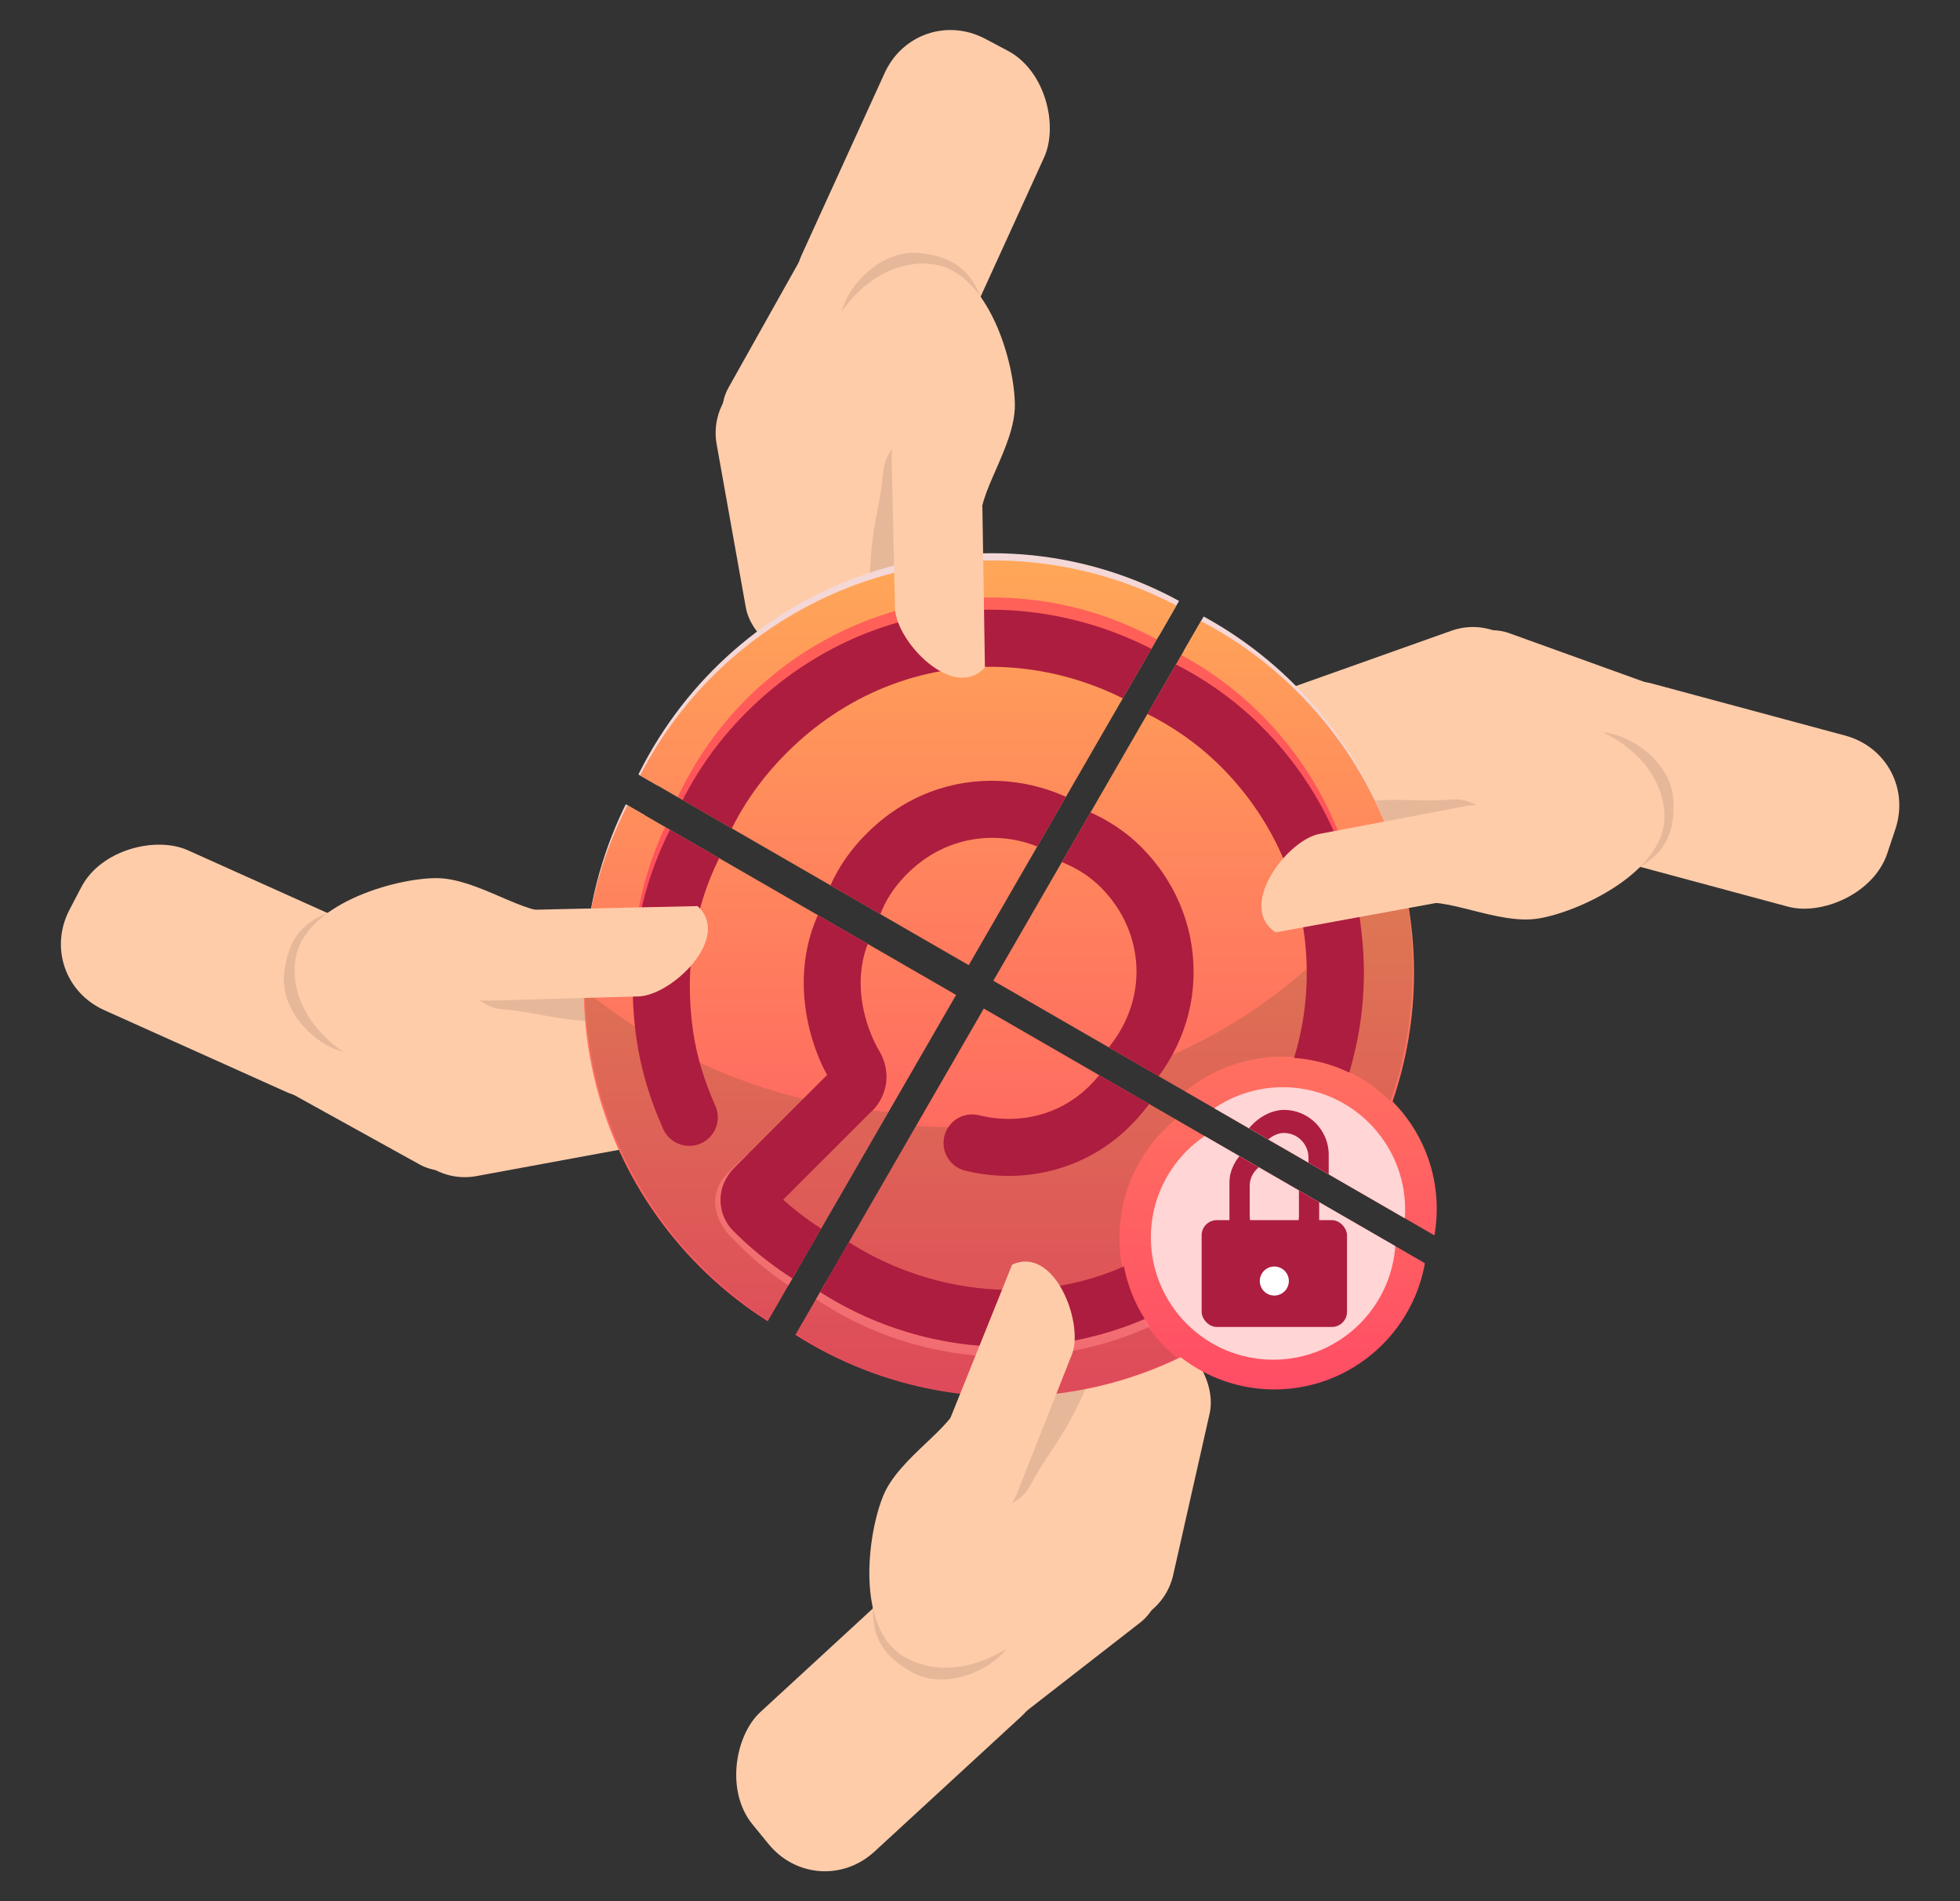 <?xml version="1.0" encoding="UTF-8" standalone="no"?>
<!-- Created with Inkscape (http://www.inkscape.org/) -->

<svg
   xmlns:dc="http://purl.org/dc/elements/1.1/"
   xmlns:cc="http://creativecommons.org/ns#"
   xmlns:rdf="http://www.w3.org/1999/02/22-rdf-syntax-ns#"
   xmlns:svg="http://www.w3.org/2000/svg"
   xmlns="http://www.w3.org/2000/svg"
   xmlns:xlink="http://www.w3.org/1999/xlink"
   xmlns:sodipodi="http://sodipodi.sourceforge.net/DTD/sodipodi-0.dtd"
   xmlns:inkscape="http://www.inkscape.org/namespaces/inkscape"
   width="324.079"
   height="314.394"
   viewBox="0 0 303.824 294.744"
   id="svg16845"
   version="1.1"
   inkscape:version="0.92+devel unknown"
   sodipodi:docname="contribute.svg"
   inkscape:export-xdpi="300.00201"
   inkscape:export-ydpi="300.00201">
  <rect x="0" y="0" width="303.824" height="294.744" fill="#333333" stroke="none"/>
  <defs
     id="defs16847">
    <linearGradient
       x1="348.174"
       y1="-266.701"
       x2="348.174"
       y2="-594.351"
       id="SVGID_1_-9"
       gradientUnits="userSpaceOnUse"
       gradientTransform="matrix(1.025,0,0,-1.025,21.06,-5.433)"
       xlink:href="#linearGradient5108">
      <stop
         id="stop8-7"
         style="stop-color:#ffa758;stop-opacity:1"
         offset="0" />
      <stop
         id="stop10-8"
         style="stop-color:#ff4c65;stop-opacity:1"
         offset="1" />
    </linearGradient>
    <linearGradient
       gradientTransform="matrix(1,0,0,-1,-168,-249)"
       gradientUnits="userSpaceOnUse"
       id="linearGradient5108"
       y2="-594.351"
       x2="348.174"
       y1="-266.701"
       x1="348.174">
      <stop
         offset="0"
         style="stop-color:#ffcccb;stop-opacity:1"
         id="stop5110" />
      <stop
         offset="1"
         style="stop-color:#ff4e4f;stop-opacity:1"
         id="stop5112" />
    </linearGradient>
    <linearGradient
       inkscape:collect="always"
       xlink:href="#SVGID_1_-9"
       id="linearGradient18926"
       gradientUnits="userSpaceOnUse"
       gradientTransform="matrix(1.025,0,0,-1.025,21.06,-5.433)"
       x1="348.174"
       y1="-266.701"
       x2="348.174"
       y2="-594.351" />
    <linearGradient
       inkscape:collect="always"
       xlink:href="#SVGID_1_-9"
       id="linearGradient19020"
       gradientUnits="userSpaceOnUse"
       gradientTransform="matrix(1.025,0,0,-1.025,21.06,-5.433)"
       x1="348.174"
       y1="-266.701"
       x2="348.174"
       y2="-594.351" />
    <linearGradient
       inkscape:collect="always"
       xlink:href="#SVGID_1_-9"
       id="linearGradient19114"
       gradientUnits="userSpaceOnUse"
       gradientTransform="matrix(1.025,0,0,-1.025,21.06,-5.433)"
       x1="348.174"
       y1="-266.701"
       x2="348.174"
       y2="-594.351" />
    <clipPath
       clipPathUnits="userSpaceOnUse"
       id="clipPath19116">
      <rect
         style="opacity:0.5;fill:#0000ff;fill-rule:evenodd;stroke:none;stroke-width:1px;stroke-linecap:butt;stroke-linejoin:miter;stroke-opacity:1"
         id="rect19118"
         width="304.056"
         height="266.68"
         x="533.642"
         y="-67.708"
         transform="rotate(30)" />
    </clipPath>
    <clipPath
       clipPathUnits="userSpaceOnUse"
       id="clipPath19120">
      <rect
         style="opacity:0.5;fill:#0000ff;fill-rule:evenodd;stroke:none;stroke-width:1px;stroke-linecap:butt;stroke-linejoin:miter;stroke-opacity:1"
         id="rect19122"
         width="304.056"
         height="266.68"
         x="229.839"
         y="198.972"
         inkscape:transform-center-x="-360.81947"
         inkscape:transform-center-y="211.44866"
         transform="rotate(30)" />
    </clipPath>
    <clipPath
       clipPathUnits="userSpaceOnUse"
       id="clipPath19124">
      <rect
         style="opacity:0.5;fill:#0000ff;fill-rule:evenodd;stroke:none;stroke-width:1px;stroke-linecap:butt;stroke-linejoin:miter;stroke-opacity:1"
         id="rect19126"
         width="304.056"
         height="266.68"
         x="533.642"
         y="198.972"
         transform="rotate(30)" />
    </clipPath>
    <clipPath
       clipPathUnits="userSpaceOnUse"
       id="clipPath19128">
      <rect
         style="opacity:0.5;fill:#0000ff;fill-rule:evenodd;stroke:none;stroke-width:1px;stroke-linecap:butt;stroke-linejoin:miter;stroke-opacity:1"
         id="rect19130"
         width="304.056"
         height="266.68"
         x="229.839"
         y="-67.708"
         inkscape:transform-center-x="-360.81947"
         inkscape:transform-center-y="211.44866"
         transform="rotate(30)" />
    </clipPath>
    <linearGradient
       inkscape:collect="always"
       xlink:href="#SVGID_1_-9"
       id="linearGradient19132"
       gradientUnits="userSpaceOnUse"
       gradientTransform="matrix(1.025,0,0,-1.025,21.06,-5.433)"
       x1="348.174"
       y1="-266.701"
       x2="348.174"
       y2="-594.351" />
  </defs>
  <sodipodi:namedview
     id="base"
     pagecolor="#ffffff"
     bordercolor="#666666"
     borderopacity="1.0"
     inkscape:pageopacity="0.0"
     inkscape:pageshadow="2"
     inkscape:zoom="1.979899"
     inkscape:cx="83.519454"
     inkscape:cy="152.44234"
     inkscape:document-units="px"
     inkscape:current-layer="layer1"
     showgrid="false"
     inkscape:window-width="1916"
     inkscape:window-height="1029"
     inkscape:window-x="1920"
     inkscape:window-y="24"
     inkscape:window-maximized="0"
     units="px"
     inkscape:document-rotation="0"
     fit-margin-left="10"
     fit-margin-right="10"
     fit-margin-top="5"
     fit-margin-bottom="5" />
  <g
     inkscape:label="Layer 1"
     inkscape:groupmode="layer"
     id="layer1"
     transform="translate(27.601,-780.813)">
    <g
       id="g19344"
       transform="matrix(0.366,0,0,0.366,-10.007,772.503)">
      <rect
         transform="matrix(0.983,0.183,-0.597,0.802,0,0)"
         ry="15.887"
         y="178.122"
         x="431.356"
         height="72.815"
         width="51.797"
         id="rect19172-9-7"
         style="fill:#ffccaa;fill-opacity:1;fill-rule:evenodd;stroke:none;stroke-width:1px;stroke-linecap:butt;stroke-linejoin:miter;stroke-opacity:1" />
      <rect
         transform="rotate(-10.129)"
         ry="27.169"
         y="225.339"
         x="214.388"
         height="124.523"
         width="54.337"
         id="rect19172"
         style="fill:#ffccaa;fill-opacity:1;fill-rule:evenodd;stroke:none;stroke-width:1px;stroke-linecap:butt;stroke-linejoin:miter;stroke-opacity:1" />
      <rect
         transform="rotate(29.275)"
         ry="27.169"
         y="-61.656"
         x="318.601"
         height="124.523"
         width="54.337"
         id="rect19172-9"
         style="fill:#ffccaa;fill-opacity:1;fill-rule:evenodd;stroke:none;stroke-width:1px;stroke-linecap:butt;stroke-linejoin:miter;stroke-opacity:1" />
      <rect
         transform="matrix(0.884,0.468,-0.415,0.91,0,0)"
         ry="32.802"
         y="-138.371"
         x="319.897"
         height="150.34"
         width="76.395"
         id="rect19172-9-1"
         style="fill:#ffccaa;fill-opacity:1;fill-rule:evenodd;stroke:none;stroke-width:1px;stroke-linecap:butt;stroke-linejoin:miter;stroke-opacity:1" />
      <path
         sodipodi:nodetypes="cscc"
         inkscape:connector-curvature="0"
         id="path19189-4"
         d="m 307.53,160.085 c 0.266,-14.169 16.87,-32.222 34.212,-30.199 26.412,3.081 24.624,20.908 33.929,40.066 z"
         style="opacity:1;fill:#e6b899;fill-opacity:1;stroke:none;stroke-width:12;stroke-linecap:round;stroke-linejoin:round;stroke-miterlimit:4;stroke-dasharray:none;stroke-dashoffset:16;stroke-opacity:1" />
      <path
         transform="rotate(7.59)"
         sodipodi:nodetypes="zssssz"
         inkscape:connector-curvature="0"
         id="path19189"
         d="m 404.084,142.255 c 2.337,17.535 -11.36,39.932 -7.536,51.495 3.54,10.702 -24.154,10.034 -34.721,10.034 -23.989,0 -43.437,-26.005 -43.437,-58.084 0,-32.079 19.447,-58.084 43.437,-58.084 23.989,-10e-7 39.92,37.103 42.257,54.638 z"
         style="opacity:1;fill:#ffccaa;fill-opacity:1;stroke:none;stroke-width:12;stroke-linecap:round;stroke-linejoin:round;stroke-miterlimit:4;stroke-dasharray:none;stroke-dashoffset:16;stroke-opacity:1" />
      <path
         sodipodi:nodetypes="sssssssss"
         inkscape:connector-curvature="0"
         id="rect19155-1"
         d="m 345.65,206.762 3.955,0.557 c 9.957,1.402 17.231,10.592 16.31,20.605 l -5.946,64.628 c -0.921,10.013 -9.679,16.945 -19.636,15.543 l -3.955,-0.557 c -9.957,-1.402 -16.218,-10.55 -16.31,-20.605 -0.392,-42.976 3.964,-43.085 5.946,-64.628 0.921,-10.013 9.679,-16.945 19.636,-15.543 z"
         style="opacity:0.1;fill:#000000;fill-rule:evenodd;stroke:none;stroke-width:1px;stroke-linecap:butt;stroke-linejoin:miter;stroke-opacity:1" />
    </g>
    <g
       id="g18782"
       clip-path="url(#clipPath19128)"
       transform="matrix(0.366,0,0,0.366,-10.25,769.672)">
      <g
         id="g18764">
        <path
           inkscape:connector-curvature="0"
           d="m 372.678,264.764 c -92.399,0 -167.323,75.927 -167.323,169.575 0,3.204 0.298,6.327 0.482,9.485 4.875,-89.204 77.6,-160.085 166.839,-160.085 89.246,0 161.958,70.879 166.852,160.085 0.161,-3.158 0.463,-6.281 0.463,-9.485 -0.009,-93.644 -74.913,-169.575 -167.314,-169.575 z"
           id="path5"
           style="fill:#f4d7d7;fill-opacity:1" />
        <path
           inkscape:connector-curvature="0"
           d="m 531.75,490.269 c 5.885,-17.113 9.086,-35.475 9.086,-54.589 0,-92.704 -75.152,-167.852 -167.857,-167.852 -92.703,0 -167.853,75.149 -167.853,167.852 0,92.706 75.15,167.853 167.853,167.853 26.195,0 50.984,-6.002 73.078,-16.704 10.966,8.538 24.736,13.643 39.677,13.643 35.696,0 64.733,-29.034 64.733,-64.729 -0.001,-17.71 -7.154,-33.777 -18.717,-45.474 z"
           id="path12"
           style="fill:url(#linearGradient19132);fill-opacity:1" />
        <path
           inkscape:connector-curvature="0"
           d="m 420.11,536.275 c 0,-35.891 29.09,-64.982 64.978,-64.982 17.846,0 34.008,7.194 45.751,18.841 6.11,-17.613 9.448,-36.556 9.448,-56.289 0,-15.379 -2.036,-30.292 -5.824,-44.453 -31.756,47.404 -80.324,82.603 -139.27,95.127 -69.01,14.65 -137.65,-4.869 -189.678,-47.426 1.708,92.199 75.979,166.42 167.368,166.42 25.699,0 50.043,-5.873 71.801,-16.365 -14.968,-11.906 -24.574,-30.262 -24.574,-50.874 z"
           id="path28"
           style="opacity:0.15;fill:#22421f" />
        <g
           id="g14"
           style="opacity:0.4;fill:#ff0058;fill-opacity:1"
           transform="matrix(1.025,0,0,1.025,193.191,249.69)">
          <path
             inkscape:connector-curvature="0"
             d="m 174.905,41.522 c 77.312,0 140.242,61.345 142.851,138.025 0.03,-1.201 0.128,-2.381 0.128,-3.585 0,-78.967 -63.992,-142.977 -142.979,-142.977 -78.952,0 -142.981,64.015 -142.981,142.977 0,1.433 0.073,2.851 0.107,4.26 2.266,-76.977 65.351,-138.7 142.874,-138.7 z"
             id="path16"
             style="fill:#ff0058;fill-opacity:1" />
        </g>
        <path
           inkscape:connector-curvature="0"
           d="m 485.246,587.88 c -28.577,0 -51.824,-23.251 -51.824,-51.826 0,-28.581 23.25,-51.831 51.824,-51.831 28.58,0 51.827,23.254 51.827,51.831 -0.003,28.575 -23.248,51.826 -51.827,51.826 z"
           id="path18"
           style="fill:#ffd5d5" />
        <path
           inkscape:connector-curvature="0"
           d="m 430.206,569.745 c -0.66,-0.84 -1.334,-1.822 -1.943,-2.951 -17.244,7.154 -35.449,11.167 -55.285,11.167 -40.184,0 -76.568,-16.204 -102.997,-42.422 -5.42,-6.125 5.474,-29.596 5.474,-29.596 0,0 -9.585,8.164 -12.096,12.253 -4.775,7.809 -2.222,15.761 2.71,21.969 26.736,29.101 64.269,46.526 106.912,46.526 20.923,0 40.817,-4.39 58.817,-12.299 0.382,-0.169 0.757,-0.329 1.133,-0.497 -0.957,-1.351 -1.871,-2.727 -2.725,-4.15 z"
           id="path20"
           style="opacity:0.6;fill:#ff8080" />
        <g
           id="g22"
           transform="matrix(1.025,0,0,1.025,193.191,249.69)"
           style="fill:#ad1d3f;fill-opacity:1">
          <path
             inkscape:connector-curvature="0"
             d="m 56.885,200.044 c -3.29,-22.62 -3.349,-66.079 33.432,-102.844 24.014,-24.018 55.344,-36.613 88.218,-35.478 30.403,1.04 59.871,13.677 80.846,34.646 22.587,22.581 35.177,52.511 35.455,84.274 0.007,0.369 0.007,0.726 0.007,1.095 0,12.013 -1.796,23.771 -5.25,34.978 8.116,0.583 15.811,2.692 22.792,6.069 4.089,-13.585 6.154,-27.827 6.062,-42.36 C 318.09,142.446 303.064,106.66 276.084,79.679 250.92,54.532 215.683,39.374 179.353,38.136 139.87,36.768 102.326,51.811 73.636,80.506 c -27.053,27.05 -41.688,63.022 -41.688,101.099 0,7.221 0.526,14.507 1.592,21.842 1.788,12.252 5.482,24.681 10.996,36.922 2.673,5.938 9.661,8.583 15.597,5.919 5.949,-2.687 8.598,-9.668 5.919,-15.609 C 61.5,220.58 58.333,209.992 56.885,200.044 Z"
             id="path24"
             style="fill:#ad1d3f;fill-opacity:1" />
          <path
             inkscape:connector-curvature="0"
             d="m 223.241,291.399 c -45.081,19.856 -96.675,7.573 -129.133,-21.853 l 35.517,-35.528 c 6.813,-5.72 10.189,-16.459 3.696,-26.75 -0.211,-0.321 -19.908,-33.38 6.731,-60.028 21.831,-21.83 53.184,-17.527 69.691,-1.007 9.421,9.417 14.658,21.673 14.749,34.521 0,0.103 0,0.228 0,0.324 0,13.052 -5.435,25.655 -15.325,35.552 -11.968,11.95 -28.694,16.438 -45.897,12.282 -6.329,-1.539 -12.707,2.361 -14.241,8.682 -1.525,6.336 2.362,12.714 8.687,14.25 25.017,6.05 50.478,-0.862 68.133,-18.526 14.485,-14.479 22.477,-33.162 22.225,-52.728 -0.118,-19.08 -7.812,-37.223 -21.643,-51.05 -24.533,-24.537 -70.911,-31.127 -103.054,1.005 -31.961,31.969 -19.75,72.128 -11.114,87.45 l -38.087,38.103 c -8.786,8.78 -6.917,20.154 -0.679,26.379 42.837,42.833 106.057,53.07 158.359,30.628 -4.132,-6.526 -7.108,-13.857 -8.615,-21.706 z"
             id="path26"
             style="fill:#ad1d3f;fill-opacity:1" />
        </g>
        <g
           id="g5473"
           transform="matrix(0.939,0,0,0.939,442.855,-195.362)">
          <rect
             transform="rotate(90)"
             ry="20.236"
             y="-65.87"
             x="733.967"
             height="40.472"
             width="63.398"
             id="rect5456"
             style="fill:#ad1d3f;fill-opacity:1;fill-rule:evenodd;stroke:none;stroke-width:0.749px;stroke-linecap:butt;stroke-linejoin:miter;stroke-opacity:1" />
          <rect
             transform="rotate(90)"
             ry="11.102"
             y="-56.736"
             x="744.381"
             height="22.204"
             width="36.155"
             id="rect5456-5"
             style="fill:#ffd5d5;fill-opacity:1;fill-rule:evenodd;stroke:none;stroke-width:0.749px;stroke-linecap:butt;stroke-linejoin:miter;stroke-opacity:1" />
        </g>
        <g
           id="g5477"
           transform="matrix(0.939,0,0,0.939,413.489,-195.362)">
          <rect
             ry="6.817"
             y="771.172"
             x="44.122"
             height="48.175"
             width="65.571"
             id="rect5452"
             style="fill:#ad1d3f;fill-opacity:1;fill-rule:evenodd;stroke:none;stroke-width:0.766px;stroke-linecap:butt;stroke-linejoin:miter;stroke-opacity:1" />
          <circle
             r="6.55"
             cy="798.63"
             cx="76.907"
             id="path5454"
             style="opacity:1;fill:#ffffff;fill-opacity:1;stroke:none;stroke-width:3;stroke-linejoin:round;stroke-miterlimit:4;stroke-dasharray:none;stroke-opacity:1" />
        </g>
      </g>
    </g>
    <g
       transform="matrix(-0.337,-0.142,0.142,-0.337,210.403,1132.315)"
       id="g19344-6-9">
      <rect
         transform="matrix(0.983,0.183,-0.597,0.802,0,0)"
         ry="15.887"
         y="178.122"
         x="431.356"
         height="72.815"
         width="51.797"
         id="rect19172-9-7-9-4"
         style="fill:#ffccaa;fill-opacity:1;fill-rule:evenodd;stroke:none;stroke-width:1px;stroke-linecap:butt;stroke-linejoin:miter;stroke-opacity:1" />
      <rect
         transform="rotate(-10.129)"
         ry="27.169"
         y="225.339"
         x="214.388"
         height="124.523"
         width="54.337"
         id="rect19172-0-2"
         style="fill:#ffccaa;fill-opacity:1;fill-rule:evenodd;stroke:none;stroke-width:1px;stroke-linecap:butt;stroke-linejoin:miter;stroke-opacity:1" />
      <rect
         transform="rotate(29.275)"
         ry="27.169"
         y="-61.656"
         x="318.601"
         height="124.523"
         width="54.337"
         id="rect19172-9-6-7"
         style="fill:#ffccaa;fill-opacity:1;fill-rule:evenodd;stroke:none;stroke-width:1px;stroke-linecap:butt;stroke-linejoin:miter;stroke-opacity:1" />
      <rect
         transform="matrix(0.884,0.468,-0.415,0.91,0,0)"
         ry="32.802"
         y="-138.371"
         x="319.897"
         height="150.34"
         width="76.395"
         id="rect19172-9-1-0-9"
         style="fill:#ffccaa;fill-opacity:1;fill-rule:evenodd;stroke:none;stroke-width:1px;stroke-linecap:butt;stroke-linejoin:miter;stroke-opacity:1" />
      <path
         sodipodi:nodetypes="cscc"
         inkscape:connector-curvature="0"
         id="path19189-4-8-2"
         d="m 307.53,160.085 c 0.266,-14.169 16.87,-32.222 34.212,-30.199 26.412,3.081 24.624,20.908 33.929,40.066 z"
         style="opacity:1;fill:#e6b899;fill-opacity:1;stroke:none;stroke-width:12;stroke-linecap:round;stroke-linejoin:round;stroke-miterlimit:4;stroke-dasharray:none;stroke-dashoffset:16;stroke-opacity:1" />
      <path
         transform="rotate(7.59)"
         sodipodi:nodetypes="zssssz"
         inkscape:connector-curvature="0"
         id="path19189-0-1"
         d="m 404.084,142.255 c 2.337,17.535 -11.36,39.932 -7.536,51.495 3.54,10.702 -24.154,10.034 -34.721,10.034 -23.989,0 -43.437,-26.005 -43.437,-58.084 0,-32.079 19.447,-58.084 43.437,-58.084 23.989,-10e-7 39.92,37.103 42.257,54.638 z"
         style="opacity:1;fill:#ffccaa;fill-opacity:1;stroke:none;stroke-width:12;stroke-linecap:round;stroke-linejoin:round;stroke-miterlimit:4;stroke-dasharray:none;stroke-dashoffset:16;stroke-opacity:1" />
      <path
         sodipodi:nodetypes="sssssssss"
         inkscape:connector-curvature="0"
         id="rect19155-1-0-9"
         d="m 345.65,206.762 3.955,0.557 c 9.957,1.402 17.231,10.592 16.31,20.605 l -5.946,64.628 c -0.921,10.013 -9.679,16.945 -19.636,15.543 l -3.955,-0.557 c -9.957,-1.402 -16.218,-10.55 -16.31,-20.605 -0.392,-42.976 3.964,-43.085 5.946,-64.628 0.921,-10.013 9.679,-16.945 19.636,-15.543 z"
         style="opacity:0.1;fill:#000000;fill-rule:evenodd;stroke:none;stroke-width:1px;stroke-linecap:butt;stroke-linejoin:miter;stroke-opacity:1" />
    </g>
    <g
       transform="matrix(0.366,0,0,0.366,-7.834,776.444)"
       id="g18782-0"
       clip-path="url(#clipPath19124)">
      <g
         id="g18764-7">
        <path
           inkscape:connector-curvature="0"
           d="m 372.678,264.764 c -92.399,0 -167.323,75.927 -167.323,169.575 0,3.204 0.298,6.327 0.482,9.485 4.875,-89.204 77.6,-160.085 166.839,-160.085 89.246,0 161.958,70.879 166.852,160.085 0.161,-3.158 0.463,-6.281 0.463,-9.485 -0.009,-93.644 -74.913,-169.575 -167.314,-169.575 z"
           id="path5-8"
           style="fill:#f4d7d7;fill-opacity:1" />
        <path
           inkscape:connector-curvature="0"
           d="m 531.75,490.269 c 5.885,-17.113 9.086,-35.475 9.086,-54.589 0,-92.704 -75.152,-167.852 -167.857,-167.852 -92.703,0 -167.853,75.149 -167.853,167.852 0,92.706 75.15,167.853 167.853,167.853 26.195,0 50.984,-6.002 73.078,-16.704 10.966,8.538 24.736,13.643 39.677,13.643 35.696,0 64.733,-29.034 64.733,-64.729 -0.001,-17.71 -7.154,-33.777 -18.717,-45.474 z"
           id="path12-5"
           style="fill:url(#linearGradient18926);fill-opacity:1" />
        <path
           inkscape:connector-curvature="0"
           d="m 420.11,536.275 c 0,-35.891 29.09,-64.982 64.978,-64.982 17.846,0 34.008,7.194 45.751,18.841 6.11,-17.613 9.448,-36.556 9.448,-56.289 0,-15.379 -2.036,-30.292 -5.824,-44.453 -31.756,47.404 -80.324,82.603 -139.27,95.127 -69.01,14.65 -137.65,-4.869 -189.678,-47.426 1.708,92.199 75.979,166.42 167.368,166.42 25.699,0 50.043,-5.873 71.801,-16.365 -14.968,-11.906 -24.574,-30.262 -24.574,-50.874 z"
           id="path28-3"
           style="opacity:0.15;fill:#22421f" />
        <g
           id="g14-5"
           style="opacity:0.4;fill:#ff0058;fill-opacity:1"
           transform="matrix(1.025,0,0,1.025,193.191,249.69)">
          <path
             inkscape:connector-curvature="0"
             d="m 174.905,41.522 c 77.312,0 140.242,61.345 142.851,138.025 0.03,-1.201 0.128,-2.381 0.128,-3.585 0,-78.967 -63.992,-142.977 -142.979,-142.977 -78.952,0 -142.981,64.015 -142.981,142.977 0,1.433 0.073,2.851 0.107,4.26 2.266,-76.977 65.351,-138.7 142.874,-138.7 z"
             id="path16-3"
             style="fill:#ff0058;fill-opacity:1" />
        </g>
        <path
           inkscape:connector-curvature="0"
           d="m 485.246,587.88 c -28.577,0 -51.824,-23.251 -51.824,-51.826 0,-28.581 23.25,-51.831 51.824,-51.831 28.58,0 51.827,23.254 51.827,51.831 -0.003,28.575 -23.248,51.826 -51.827,51.826 z"
           id="path18-7"
           style="fill:#ffd5d5" />
        <path
           inkscape:connector-curvature="0"
           d="m 430.206,569.745 c -0.66,-0.84 -1.334,-1.822 -1.943,-2.951 -17.244,7.154 -35.449,11.167 -55.285,11.167 -40.184,0 -76.568,-16.204 -102.997,-42.422 -5.42,-6.125 5.474,-29.596 5.474,-29.596 0,0 -9.585,8.164 -12.096,12.253 -4.775,7.809 -2.222,15.761 2.71,21.969 26.736,29.101 64.269,46.526 106.912,46.526 20.923,0 40.817,-4.39 58.817,-12.299 0.382,-0.169 0.757,-0.329 1.133,-0.497 -0.957,-1.351 -1.871,-2.727 -2.725,-4.15 z"
           id="path20-0"
           style="opacity:0.6;fill:#ff8080" />
        <g
           id="g22-5"
           transform="matrix(1.025,0,0,1.025,193.191,249.69)"
           style="fill:#ad1d3f;fill-opacity:1">
          <path
             inkscape:connector-curvature="0"
             d="m 56.885,200.044 c -3.29,-22.62 -3.349,-66.079 33.432,-102.844 24.014,-24.018 55.344,-36.613 88.218,-35.478 30.403,1.04 59.871,13.677 80.846,34.646 22.587,22.581 35.177,52.511 35.455,84.274 0.007,0.369 0.007,0.726 0.007,1.095 0,12.013 -1.796,23.771 -5.25,34.978 8.116,0.583 15.811,2.692 22.792,6.069 4.089,-13.585 6.154,-27.827 6.062,-42.36 C 318.09,142.446 303.064,106.66 276.084,79.679 250.92,54.532 215.683,39.374 179.353,38.136 139.87,36.768 102.326,51.811 73.636,80.506 c -27.053,27.05 -41.688,63.022 -41.688,101.099 0,7.221 0.526,14.507 1.592,21.842 1.788,12.252 5.482,24.681 10.996,36.922 2.673,5.938 9.661,8.583 15.597,5.919 5.949,-2.687 8.598,-9.668 5.919,-15.609 C 61.5,220.58 58.333,209.992 56.885,200.044 Z"
             id="path24-9"
             style="fill:#ad1d3f;fill-opacity:1" />
          <path
             inkscape:connector-curvature="0"
             d="m 223.241,291.399 c -45.081,19.856 -96.675,7.573 -129.133,-21.853 l 35.517,-35.528 c 6.813,-5.72 10.189,-16.459 3.696,-26.75 -0.211,-0.321 -19.908,-33.38 6.731,-60.028 21.831,-21.83 53.184,-17.527 69.691,-1.007 9.421,9.417 14.658,21.673 14.749,34.521 0,0.103 0,0.228 0,0.324 0,13.052 -5.435,25.655 -15.325,35.552 -11.968,11.95 -28.694,16.438 -45.897,12.282 -6.329,-1.539 -12.707,2.361 -14.241,8.682 -1.525,6.336 2.362,12.714 8.687,14.25 25.017,6.05 50.478,-0.862 68.133,-18.526 14.485,-14.479 22.477,-33.162 22.225,-52.728 -0.118,-19.08 -7.812,-37.223 -21.643,-51.05 -24.533,-24.537 -70.911,-31.127 -103.054,1.005 -31.961,31.969 -19.75,72.128 -11.114,87.45 l -38.087,38.103 c -8.786,8.78 -6.917,20.154 -0.679,26.379 42.837,42.833 106.057,53.07 158.359,30.628 -4.132,-6.526 -7.108,-13.857 -8.615,-21.706 z"
             id="path26-8"
             style="fill:#ad1d3f;fill-opacity:1" />
        </g>
        <g
           id="g5473-3"
           transform="matrix(0.939,0,0,0.939,442.855,-195.362)">
          <rect
             transform="rotate(90)"
             ry="20.236"
             y="-65.87"
             x="733.967"
             height="40.472"
             width="63.398"
             id="rect5456-8"
             style="fill:#ad1d3f;fill-opacity:1;fill-rule:evenodd;stroke:none;stroke-width:0.749px;stroke-linecap:butt;stroke-linejoin:miter;stroke-opacity:1" />
          <rect
             transform="rotate(90)"
             ry="11.102"
             y="-56.736"
             x="744.381"
             height="22.204"
             width="36.155"
             id="rect5456-5-5"
             style="fill:#ffd5d5;fill-opacity:1;fill-rule:evenodd;stroke:none;stroke-width:0.749px;stroke-linecap:butt;stroke-linejoin:miter;stroke-opacity:1" />
        </g>
        <g
           id="g5477-2"
           transform="matrix(0.939,0,0,0.939,413.489,-195.362)">
          <rect
             ry="6.817"
             y="771.172"
             x="44.122"
             height="48.175"
             width="65.571"
             id="rect5452-7"
             style="fill:#ad1d3f;fill-opacity:1;fill-rule:evenodd;stroke:none;stroke-width:0.766px;stroke-linecap:butt;stroke-linejoin:miter;stroke-opacity:1" />
          <circle
             r="6.55"
             cy="798.63"
             cx="76.907"
             id="path5454-0"
             style="opacity:1;fill:#ffffff;fill-opacity:1;stroke:none;stroke-width:3;stroke-linejoin:round;stroke-miterlimit:4;stroke-dasharray:none;stroke-opacity:1" />
        </g>
      </g>
    </g>
    <g
       transform="matrix(-0.002,-0.366,0.366,-0.002,-30.416,1057.059)"
       id="g19344-6-9-3">
      <rect
         transform="matrix(0.983,0.183,-0.597,0.802,0,0)"
         ry="15.887"
         y="178.122"
         x="431.356"
         height="72.815"
         width="51.797"
         id="rect19172-9-7-9-4-0"
         style="fill:#ffccaa;fill-opacity:1;fill-rule:evenodd;stroke:none;stroke-width:1px;stroke-linecap:butt;stroke-linejoin:miter;stroke-opacity:1" />
      <rect
         transform="rotate(-10.129)"
         ry="27.169"
         y="225.339"
         x="214.388"
         height="124.523"
         width="54.337"
         id="rect19172-0-2-9"
         style="fill:#ffccaa;fill-opacity:1;fill-rule:evenodd;stroke:none;stroke-width:1px;stroke-linecap:butt;stroke-linejoin:miter;stroke-opacity:1" />
      <rect
         transform="rotate(29.275)"
         ry="27.169"
         y="-61.656"
         x="318.601"
         height="124.523"
         width="54.337"
         id="rect19172-9-6-7-0"
         style="fill:#ffccaa;fill-opacity:1;fill-rule:evenodd;stroke:none;stroke-width:1px;stroke-linecap:butt;stroke-linejoin:miter;stroke-opacity:1" />
      <rect
         transform="matrix(0.884,0.468,-0.415,0.91,0,0)"
         ry="32.802"
         y="-138.371"
         x="319.897"
         height="150.34"
         width="76.395"
         id="rect19172-9-1-0-9-1"
         style="fill:#ffccaa;fill-opacity:1;fill-rule:evenodd;stroke:none;stroke-width:1px;stroke-linecap:butt;stroke-linejoin:miter;stroke-opacity:1" />
      <path
         sodipodi:nodetypes="cscc"
         inkscape:connector-curvature="0"
         id="path19189-4-8-2-5"
         d="m 307.53,160.085 c 0.266,-14.169 16.87,-32.222 34.212,-30.199 26.412,3.081 24.624,20.908 33.929,40.066 z"
         style="opacity:1;fill:#e6b899;fill-opacity:1;stroke:none;stroke-width:12;stroke-linecap:round;stroke-linejoin:round;stroke-miterlimit:4;stroke-dasharray:none;stroke-dashoffset:16;stroke-opacity:1" />
      <path
         transform="rotate(7.59)"
         sodipodi:nodetypes="zssssz"
         inkscape:connector-curvature="0"
         id="path19189-0-1-3"
         d="m 404.084,142.255 c 2.337,17.535 -11.36,39.932 -7.536,51.495 3.54,10.702 -24.154,10.034 -34.721,10.034 -23.989,0 -43.437,-26.005 -43.437,-58.084 0,-32.079 19.447,-58.084 43.437,-58.084 23.989,-10e-7 39.92,37.103 42.257,54.638 z"
         style="opacity:1;fill:#ffccaa;fill-opacity:1;stroke:none;stroke-width:12;stroke-linecap:round;stroke-linejoin:round;stroke-miterlimit:4;stroke-dasharray:none;stroke-dashoffset:16;stroke-opacity:1" />
      <path
         sodipodi:nodetypes="sssssssss"
         inkscape:connector-curvature="0"
         id="rect19155-1-0-9-2"
         d="m 345.65,206.762 3.955,0.557 c 9.957,1.402 17.231,10.592 16.31,20.605 l -5.946,64.628 c -0.921,10.013 -9.679,16.945 -19.636,15.543 l -3.955,-0.557 c -9.957,-1.402 -16.218,-10.55 -16.31,-20.605 -0.392,-42.976 3.964,-43.085 5.946,-64.628 0.921,-10.013 9.679,-16.945 19.636,-15.543 z"
         style="opacity:0.1;fill:#000000;fill-rule:evenodd;stroke:none;stroke-width:1px;stroke-linecap:butt;stroke-linejoin:miter;stroke-opacity:1" />
    </g>
    <path
       style="fill:#ffccaa;fill-rule:evenodd;stroke:none;stroke-width:1px;stroke-linecap:butt;stroke-linejoin:miter;stroke-opacity:1"
       d="m 120.463,1017.622 c -3.601,-1.396 -5.127,-6.08 -3.357,-10.478 l 12.185,-30.273 c 6.523,-3.011 11.102,8.917 9.315,13.79 l -8.499,21.521 c -1.741,4.409 -6.042,6.835 -9.643,5.439 z"
       id="rect19155-3-6"
       inkscape:connector-curvature="0"
       sodipodi:nodetypes="ssccss" />
    <g
       transform="matrix(0.366,0,0,0.366,-12.208,774.288)"
       id="g18782-0-8"
       clip-path="url(#clipPath19120)">
      <g
         id="g18764-7-6">
        <path
           inkscape:connector-curvature="0"
           d="m 372.678,264.764 c -92.399,0 -167.323,75.927 -167.323,169.575 0,3.204 0.298,6.327 0.482,9.485 4.875,-89.204 77.6,-160.085 166.839,-160.085 89.246,0 161.958,70.879 166.852,160.085 0.161,-3.158 0.463,-6.281 0.463,-9.485 -0.009,-93.644 -74.913,-169.575 -167.314,-169.575 z"
           id="path5-8-4"
           style="fill:#f4d7d7;fill-opacity:1" />
        <path
           inkscape:connector-curvature="0"
           d="m 531.75,490.269 c 5.885,-17.113 9.086,-35.475 9.086,-54.589 0,-92.704 -75.152,-167.852 -167.857,-167.852 -92.703,0 -167.853,75.149 -167.853,167.852 0,92.706 75.15,167.853 167.853,167.853 26.195,0 50.984,-6.002 73.078,-16.704 10.966,8.538 24.736,13.643 39.677,13.643 35.696,0 64.733,-29.034 64.733,-64.729 -0.001,-17.71 -7.154,-33.777 -18.717,-45.474 z"
           id="path12-5-4"
           style="fill:url(#linearGradient19020);fill-opacity:1" />
        <path
           inkscape:connector-curvature="0"
           d="m 420.11,536.275 c 0,-35.891 29.09,-64.982 64.978,-64.982 17.846,0 34.008,7.194 45.751,18.841 6.11,-17.613 9.448,-36.556 9.448,-56.289 0,-15.379 -2.036,-30.292 -5.824,-44.453 -31.756,47.404 -80.324,82.603 -139.27,95.127 -69.01,14.65 -137.65,-4.869 -189.678,-47.426 1.708,92.199 75.979,166.42 167.368,166.42 25.699,0 50.043,-5.873 71.801,-16.365 -14.968,-11.906 -24.574,-30.262 -24.574,-50.874 z"
           id="path28-3-6"
           style="opacity:0.15;fill:#22421f" />
        <g
           id="g14-5-7"
           style="opacity:0.4;fill:#ff0058;fill-opacity:1"
           transform="matrix(1.025,0,0,1.025,193.191,249.69)">
          <path
             inkscape:connector-curvature="0"
             d="m 174.905,41.522 c 77.312,0 140.242,61.345 142.851,138.025 0.03,-1.201 0.128,-2.381 0.128,-3.585 0,-78.967 -63.992,-142.977 -142.979,-142.977 -78.952,0 -142.981,64.015 -142.981,142.977 0,1.433 0.073,2.851 0.107,4.26 2.266,-76.977 65.351,-138.7 142.874,-138.7 z"
             id="path16-3-3"
             style="fill:#ff0058;fill-opacity:1" />
        </g>
        <path
           inkscape:connector-curvature="0"
           d="m 485.246,587.88 c -28.577,0 -51.824,-23.251 -51.824,-51.826 0,-28.581 23.25,-51.831 51.824,-51.831 28.58,0 51.827,23.254 51.827,51.831 -0.003,28.575 -23.248,51.826 -51.827,51.826 z"
           id="path18-7-4"
           style="fill:#ffd5d5" />
        <path
           inkscape:connector-curvature="0"
           d="m 430.206,569.745 c -0.66,-0.84 -1.334,-1.822 -1.943,-2.951 -17.244,7.154 -35.449,11.167 -55.285,11.167 -40.184,0 -76.568,-16.204 -102.997,-42.422 -5.42,-6.125 5.474,-29.596 5.474,-29.596 0,0 -9.585,8.164 -12.096,12.253 -4.775,7.809 -2.222,15.761 2.71,21.969 26.736,29.101 64.269,46.526 106.912,46.526 20.923,0 40.817,-4.39 58.817,-12.299 0.382,-0.169 0.757,-0.329 1.133,-0.497 -0.957,-1.351 -1.871,-2.727 -2.725,-4.15 z"
           id="path20-0-4"
           style="opacity:0.6;fill:#ff8080" />
        <g
           id="g22-5-8"
           transform="matrix(1.025,0,0,1.025,193.191,249.69)"
           style="fill:#ad1d3f;fill-opacity:1">
          <path
             inkscape:connector-curvature="0"
             d="m 56.885,200.044 c -3.29,-22.62 -3.349,-66.079 33.432,-102.844 24.014,-24.018 55.344,-36.613 88.218,-35.478 30.403,1.04 59.871,13.677 80.846,34.646 22.587,22.581 35.177,52.511 35.455,84.274 0.007,0.369 0.007,0.726 0.007,1.095 0,12.013 -1.796,23.771 -5.25,34.978 8.116,0.583 15.811,2.692 22.792,6.069 4.089,-13.585 6.154,-27.827 6.062,-42.36 C 318.09,142.446 303.064,106.66 276.084,79.679 250.92,54.532 215.683,39.374 179.353,38.136 139.87,36.768 102.326,51.811 73.636,80.506 c -27.053,27.05 -41.688,63.022 -41.688,101.099 0,7.221 0.526,14.507 1.592,21.842 1.788,12.252 5.482,24.681 10.996,36.922 2.673,5.938 9.661,8.583 15.597,5.919 5.949,-2.687 8.598,-9.668 5.919,-15.609 C 61.5,220.58 58.333,209.992 56.885,200.044 Z"
             id="path24-9-1"
             style="fill:#ad1d3f;fill-opacity:1" />
          <path
             inkscape:connector-curvature="0"
             d="m 223.241,291.399 c -45.081,19.856 -96.675,7.573 -129.133,-21.853 l 35.517,-35.528 c 6.813,-5.72 10.189,-16.459 3.696,-26.75 -0.211,-0.321 -19.908,-33.38 6.731,-60.028 21.831,-21.83 53.184,-17.527 69.691,-1.007 9.421,9.417 14.658,21.673 14.749,34.521 0,0.103 0,0.228 0,0.324 0,13.052 -5.435,25.655 -15.325,35.552 -11.968,11.95 -28.694,16.438 -45.897,12.282 -6.329,-1.539 -12.707,2.361 -14.241,8.682 -1.525,6.336 2.362,12.714 8.687,14.25 25.017,6.05 50.478,-0.862 68.133,-18.526 14.485,-14.479 22.477,-33.162 22.225,-52.728 -0.118,-19.08 -7.812,-37.223 -21.643,-51.05 -24.533,-24.537 -70.911,-31.127 -103.054,1.005 -31.961,31.969 -19.75,72.128 -11.114,87.45 l -38.087,38.103 c -8.786,8.78 -6.917,20.154 -0.679,26.379 42.837,42.833 106.057,53.07 158.359,30.628 -4.132,-6.526 -7.108,-13.857 -8.615,-21.706 z"
             id="path26-8-8"
             style="fill:#ad1d3f;fill-opacity:1" />
        </g>
        <g
           id="g5473-3-5"
           transform="matrix(0.939,0,0,0.939,442.855,-195.362)">
          <rect
             transform="rotate(90)"
             ry="20.236"
             y="-65.87"
             x="733.967"
             height="40.472"
             width="63.398"
             id="rect5456-8-2"
             style="fill:#ad1d3f;fill-opacity:1;fill-rule:evenodd;stroke:none;stroke-width:0.749px;stroke-linecap:butt;stroke-linejoin:miter;stroke-opacity:1" />
          <rect
             transform="rotate(90)"
             ry="11.102"
             y="-56.736"
             x="744.381"
             height="22.204"
             width="36.155"
             id="rect5456-5-5-5"
             style="fill:#ffd5d5;fill-opacity:1;fill-rule:evenodd;stroke:none;stroke-width:0.749px;stroke-linecap:butt;stroke-linejoin:miter;stroke-opacity:1" />
        </g>
        <g
           id="g5477-2-6"
           transform="matrix(0.939,0,0,0.939,413.489,-195.362)">
          <rect
             ry="6.817"
             y="771.172"
             x="44.122"
             height="48.175"
             width="65.571"
             id="rect5452-7-2"
             style="fill:#ad1d3f;fill-opacity:1;fill-rule:evenodd;stroke:none;stroke-width:0.766px;stroke-linecap:butt;stroke-linejoin:miter;stroke-opacity:1" />
          <circle
             r="6.55"
             cy="798.63"
             cx="76.907"
             id="path5454-0-8"
             style="opacity:1;fill:#ffffff;fill-opacity:1;stroke:none;stroke-width:3;stroke-linejoin:round;stroke-miterlimit:4;stroke-dasharray:none;stroke-opacity:1" />
        </g>
      </g>
    </g>
    <path
       style="fill:#ffccaa;fill-rule:evenodd;stroke:none;stroke-width:1px;stroke-linecap:butt;stroke-linejoin:miter;stroke-opacity:1"
       d="m 39.587,929.219 c -0.135,-3.86 3.57,-7.107 8.309,-7.212 l 32.625,-0.722 c 5.337,4.811 -3.824,13.716 -9.007,13.993 l -23.129,0.663 c -4.738,0.136 -8.662,-2.862 -8.797,-6.722 z"
       id="rect19155-3-6-2"
       inkscape:connector-curvature="0"
       sodipodi:nodetypes="ssccss" />
    <g
       transform="matrix(0.06,0.361,-0.361,0.06,258.183,773.725)"
       id="g19344-6">
      <rect
         transform="matrix(0.983,0.183,-0.597,0.802,0,0)"
         ry="15.887"
         y="178.122"
         x="431.356"
         height="72.815"
         width="51.797"
         id="rect19172-9-7-9"
         style="fill:#ffccaa;fill-opacity:1;fill-rule:evenodd;stroke:none;stroke-width:1px;stroke-linecap:butt;stroke-linejoin:miter;stroke-opacity:1" />
      <rect
         transform="rotate(-10.129)"
         ry="27.169"
         y="225.339"
         x="214.388"
         height="124.523"
         width="54.337"
         id="rect19172-0"
         style="fill:#ffccaa;fill-opacity:1;fill-rule:evenodd;stroke:none;stroke-width:1px;stroke-linecap:butt;stroke-linejoin:miter;stroke-opacity:1" />
      <rect
         transform="rotate(29.275)"
         ry="27.169"
         y="-61.656"
         x="318.601"
         height="124.523"
         width="54.337"
         id="rect19172-9-6"
         style="fill:#ffccaa;fill-opacity:1;fill-rule:evenodd;stroke:none;stroke-width:1px;stroke-linecap:butt;stroke-linejoin:miter;stroke-opacity:1" />
      <rect
         transform="matrix(0.884,0.468,-0.415,0.91,0,0)"
         ry="32.802"
         y="-138.371"
         x="319.897"
         height="150.34"
         width="76.395"
         id="rect19172-9-1-0"
         style="fill:#ffccaa;fill-opacity:1;fill-rule:evenodd;stroke:none;stroke-width:1px;stroke-linecap:butt;stroke-linejoin:miter;stroke-opacity:1" />
      <path
         sodipodi:nodetypes="cscc"
         inkscape:connector-curvature="0"
         id="path19189-4-8"
         d="m 307.53,160.085 c 0.266,-14.169 16.87,-32.222 34.212,-30.199 26.412,3.081 24.624,20.908 33.929,40.066 z"
         style="opacity:1;fill:#e6b899;fill-opacity:1;stroke:none;stroke-width:12;stroke-linecap:round;stroke-linejoin:round;stroke-miterlimit:4;stroke-dasharray:none;stroke-dashoffset:16;stroke-opacity:1" />
      <path
         transform="rotate(7.59)"
         sodipodi:nodetypes="zssssz"
         inkscape:connector-curvature="0"
         id="path19189-0"
         d="m 404.084,142.255 c 2.337,17.535 -11.36,39.932 -7.536,51.495 3.54,10.702 -24.154,10.034 -34.721,10.034 -23.989,0 -43.437,-26.005 -43.437,-58.084 0,-32.079 19.447,-58.084 43.437,-58.084 23.989,-10e-7 39.92,37.103 42.257,54.638 z"
         style="opacity:1;fill:#ffccaa;fill-opacity:1;stroke:none;stroke-width:12;stroke-linecap:round;stroke-linejoin:round;stroke-miterlimit:4;stroke-dasharray:none;stroke-dashoffset:16;stroke-opacity:1" />
      <path
         sodipodi:nodetypes="sssssssss"
         inkscape:connector-curvature="0"
         id="rect19155-1-0"
         d="m 345.65,206.762 3.955,0.557 c 9.957,1.402 17.231,10.592 16.31,20.605 l -5.946,64.628 c -0.921,10.013 -9.679,16.945 -19.636,15.543 l -3.955,-0.557 c -9.957,-1.402 -16.218,-10.55 -16.31,-20.605 -0.392,-42.976 3.964,-43.085 5.946,-64.628 0.921,-10.013 9.679,-16.945 19.636,-15.543 z"
         style="opacity:0.1;fill:#000000;fill-rule:evenodd;stroke:none;stroke-width:1px;stroke-linecap:butt;stroke-linejoin:miter;stroke-opacity:1" />
    </g>
    <g
       transform="matrix(0.366,0,0,0.366,-6.355,772.133)"
       id="g18782-0-8-5"
       clip-path="url(#clipPath19116)">
      <g
         id="g18764-7-6-5">
        <path
           inkscape:connector-curvature="0"
           d="m 372.678,264.764 c -92.399,0 -167.323,75.927 -167.323,169.575 0,3.204 0.298,6.327 0.482,9.485 4.875,-89.204 77.6,-160.085 166.839,-160.085 89.246,0 161.958,70.879 166.852,160.085 0.161,-3.158 0.463,-6.281 0.463,-9.485 -0.009,-93.644 -74.913,-169.575 -167.314,-169.575 z"
           id="path5-8-4-9"
           style="fill:#f4d7d7;fill-opacity:1" />
        <path
           inkscape:connector-curvature="0"
           d="m 531.75,490.269 c 5.885,-17.113 9.086,-35.475 9.086,-54.589 0,-92.704 -75.152,-167.852 -167.857,-167.852 -92.703,0 -167.853,75.149 -167.853,167.852 0,92.706 75.15,167.853 167.853,167.853 26.195,0 50.984,-6.002 73.078,-16.704 10.966,8.538 24.736,13.643 39.677,13.643 35.696,0 64.733,-29.034 64.733,-64.729 -0.001,-17.71 -7.154,-33.777 -18.717,-45.474 z"
           id="path12-5-4-5"
           style="fill:url(#linearGradient19114);fill-opacity:1" />
        <path
           inkscape:connector-curvature="0"
           d="m 420.11,536.275 c 0,-35.891 29.09,-64.982 64.978,-64.982 17.846,0 34.008,7.194 45.751,18.841 6.11,-17.613 9.448,-36.556 9.448,-56.289 0,-15.379 -2.036,-30.292 -5.824,-44.453 -31.756,47.404 -80.324,82.603 -139.27,95.127 -69.01,14.65 -137.65,-4.869 -189.678,-47.426 1.708,92.199 75.979,166.42 167.368,166.42 25.699,0 50.043,-5.873 71.801,-16.365 -14.968,-11.906 -24.574,-30.262 -24.574,-50.874 z"
           id="path28-3-6-9"
           style="opacity:0.15;fill:#22421f" />
        <g
           id="g14-5-7-8"
           style="opacity:0.4;fill:#ff0058;fill-opacity:1"
           transform="matrix(1.025,0,0,1.025,193.191,249.69)">
          <path
             inkscape:connector-curvature="0"
             d="m 174.905,41.522 c 77.312,0 140.242,61.345 142.851,138.025 0.03,-1.201 0.128,-2.381 0.128,-3.585 0,-78.967 -63.992,-142.977 -142.979,-142.977 -78.952,0 -142.981,64.015 -142.981,142.977 0,1.433 0.073,2.851 0.107,4.26 2.266,-76.977 65.351,-138.7 142.874,-138.7 z"
             id="path16-3-3-1"
             style="fill:#ff0058;fill-opacity:1" />
        </g>
        <path
           inkscape:connector-curvature="0"
           d="m 485.246,587.88 c -28.577,0 -51.824,-23.251 -51.824,-51.826 0,-28.581 23.25,-51.831 51.824,-51.831 28.58,0 51.827,23.254 51.827,51.831 -0.003,28.575 -23.248,51.826 -51.827,51.826 z"
           id="path18-7-4-6"
           style="fill:#ffd5d5" />
        <path
           inkscape:connector-curvature="0"
           d="m 430.206,569.745 c -0.66,-0.84 -1.334,-1.822 -1.943,-2.951 -17.244,7.154 -35.449,11.167 -55.285,11.167 -40.184,0 -76.568,-16.204 -102.997,-42.422 -5.42,-6.125 5.474,-29.596 5.474,-29.596 0,0 -9.585,8.164 -12.096,12.253 -4.775,7.809 -2.222,15.761 2.71,21.969 26.736,29.101 64.269,46.526 106.912,46.526 20.923,0 40.817,-4.39 58.817,-12.299 0.382,-0.169 0.757,-0.329 1.133,-0.497 -0.957,-1.351 -1.871,-2.727 -2.725,-4.15 z"
           id="path20-0-4-4"
           style="opacity:0.6;fill:#ff8080" />
        <g
           id="g22-5-8-7"
           transform="matrix(1.025,0,0,1.025,193.191,249.69)"
           style="fill:#ad1d3f;fill-opacity:1">
          <path
             inkscape:connector-curvature="0"
             d="m 56.885,200.044 c -3.29,-22.62 -3.349,-66.079 33.432,-102.844 24.014,-24.018 55.344,-36.613 88.218,-35.478 30.403,1.04 59.871,13.677 80.846,34.646 22.587,22.581 35.177,52.511 35.455,84.274 0.007,0.369 0.007,0.726 0.007,1.095 0,12.013 -1.796,23.771 -5.25,34.978 8.116,0.583 15.811,2.692 22.792,6.069 4.089,-13.585 6.154,-27.827 6.062,-42.36 C 318.09,142.446 303.064,106.66 276.084,79.679 250.92,54.532 215.683,39.374 179.353,38.136 139.87,36.768 102.326,51.811 73.636,80.506 c -27.053,27.05 -41.688,63.022 -41.688,101.099 0,7.221 0.526,14.507 1.592,21.842 1.788,12.252 5.482,24.681 10.996,36.922 2.673,5.938 9.661,8.583 15.597,5.919 5.949,-2.687 8.598,-9.668 5.919,-15.609 C 61.5,220.58 58.333,209.992 56.885,200.044 Z"
             id="path24-9-1-5"
             style="fill:#ad1d3f;fill-opacity:1" />
          <path
             inkscape:connector-curvature="0"
             d="m 223.241,291.399 c -45.081,19.856 -96.675,7.573 -129.133,-21.853 l 35.517,-35.528 c 6.813,-5.72 10.189,-16.459 3.696,-26.75 -0.211,-0.321 -19.908,-33.38 6.731,-60.028 21.831,-21.83 53.184,-17.527 69.691,-1.007 9.421,9.417 14.658,21.673 14.749,34.521 0,0.103 0,0.228 0,0.324 0,13.052 -5.435,25.655 -15.325,35.552 -11.968,11.95 -28.694,16.438 -45.897,12.282 -6.329,-1.539 -12.707,2.361 -14.241,8.682 -1.525,6.336 2.362,12.714 8.687,14.25 25.017,6.05 50.478,-0.862 68.133,-18.526 14.485,-14.479 22.477,-33.162 22.225,-52.728 -0.118,-19.08 -7.812,-37.223 -21.643,-51.05 -24.533,-24.537 -70.911,-31.127 -103.054,1.005 -31.961,31.969 -19.75,72.128 -11.114,87.45 l -38.087,38.103 c -8.786,8.78 -6.917,20.154 -0.679,26.379 42.837,42.833 106.057,53.07 158.359,30.628 -4.132,-6.526 -7.108,-13.857 -8.615,-21.706 z"
             id="path26-8-8-7"
             style="fill:#ad1d3f;fill-opacity:1" />
        </g>
        <g
           id="g5473-3-5-4"
           transform="matrix(0.939,0,0,0.939,442.855,-195.362)">
          <rect
             transform="rotate(90)"
             ry="20.236"
             y="-65.87"
             x="733.967"
             height="40.472"
             width="63.398"
             id="rect5456-8-2-9"
             style="fill:#ad1d3f;fill-opacity:1;fill-rule:evenodd;stroke:none;stroke-width:0.749px;stroke-linecap:butt;stroke-linejoin:miter;stroke-opacity:1" />
          <rect
             transform="rotate(90)"
             ry="11.102"
             y="-56.736"
             x="744.381"
             height="22.204"
             width="36.155"
             id="rect5456-5-5-5-6"
             style="fill:#ffd5d5;fill-opacity:1;fill-rule:evenodd;stroke:none;stroke-width:0.749px;stroke-linecap:butt;stroke-linejoin:miter;stroke-opacity:1" />
        </g>
        <g
           id="g5477-2-6-5"
           transform="matrix(0.939,0,0,0.939,413.489,-195.362)">
          <rect
             ry="6.817"
             y="771.172"
             x="44.122"
             height="48.175"
             width="65.571"
             id="rect5452-7-2-7"
             style="fill:#ad1d3f;fill-opacity:1;fill-rule:evenodd;stroke:none;stroke-width:0.766px;stroke-linecap:butt;stroke-linejoin:miter;stroke-opacity:1" />
          <circle
             r="6.55"
             cy="798.63"
             cx="76.907"
             id="path5454-0-8-3"
             style="opacity:1;fill:#ffffff;fill-opacity:1;stroke:none;stroke-width:3;stroke-linejoin:round;stroke-miterlimit:4;stroke-dasharray:none;stroke-opacity:1" />
        </g>
      </g>
    </g>
    <path
       style="fill:#ffccaa;fill-rule:evenodd;stroke:none;stroke-width:1px;stroke-linecap:butt;stroke-linejoin:miter;stroke-opacity:1"
       d="m 117.396,843.299 c 3.86,-0.111 7.085,3.614 7.16,8.353 l 0.519,32.629 c -4.844,5.307 -13.692,-3.909 -13.936,-9.094 l -0.519,-23.133 c -0.106,-4.739 2.916,-8.644 6.776,-8.755 z"
       id="rect19155"
       inkscape:connector-curvature="0"
       sodipodi:nodetypes="ssccss" />
    <path
       style="fill:#ffccaa;fill-rule:evenodd;stroke:none;stroke-width:1px;stroke-linecap:butt;stroke-linejoin:miter;stroke-opacity:1"
       d="m 209.309,911.038 c 0.745,3.789 -2.399,7.583 -7.062,8.437 l -32.099,5.88 c -6.031,-3.905 1.603,-14.149 6.678,-15.242 l 22.732,-4.318 c 4.657,-0.885 9.006,1.454 9.751,5.244 z"
       id="rect19155-3"
       inkscape:connector-curvature="0"
       sodipodi:nodetypes="ssccss" />
  </g>
</svg>
